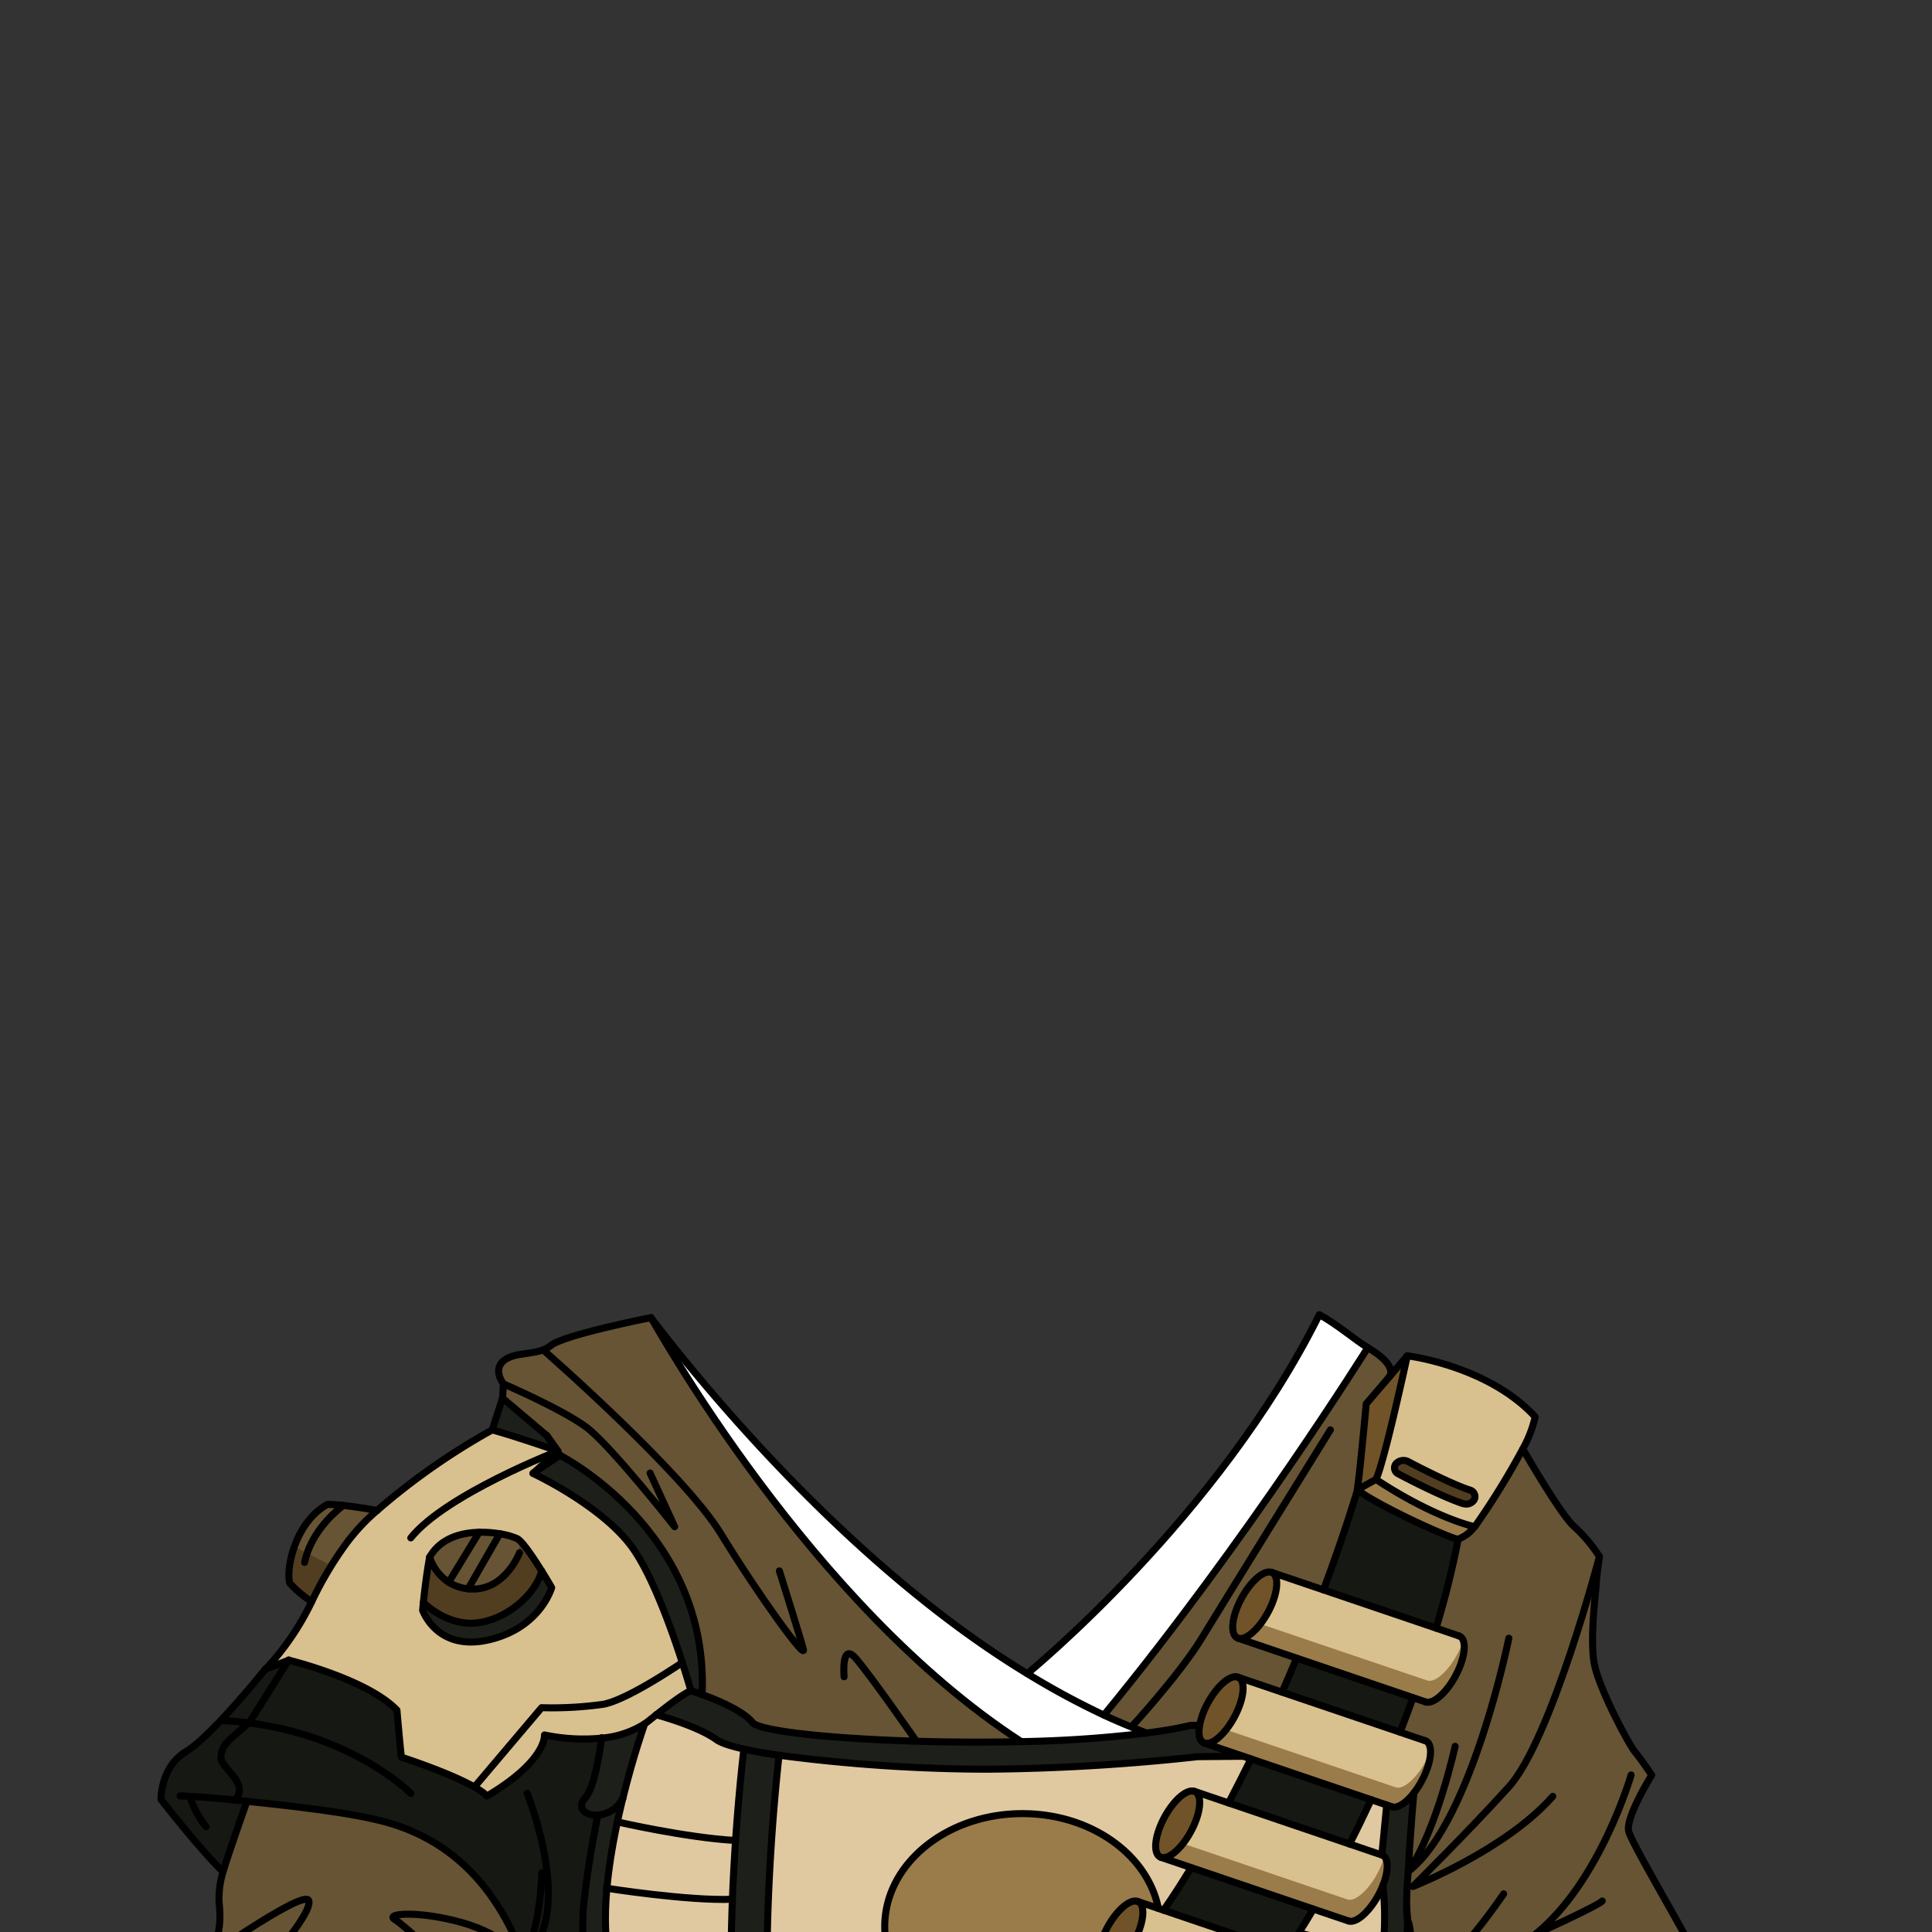<svg id="outfit" xmlns="http://www.w3.org/2000/svg" viewBox="0 0 432 432">
  <rect x="0" y="0" width="432" height="432" fill="#333333" stroke="none"/>
  <defs>
    <style>.GUNDAN_GOAT_OUTFIT_GUNDAN_GOAT_OUTFIT_14_cls-1{fill:#997c4a;}.GUNDAN_GOAT_OUTFIT_GUNDAN_GOAT_OUTFIT_14_cls-2{fill:#d9c08f;}.GUNDAN_GOAT_OUTFIT_GUNDAN_GOAT_OUTFIT_14_cls-3{fill:#705328;}.GUNDAN_GOAT_OUTFIT_GUNDAN_GOAT_OUTFIT_14_cls-4{fill:#fff;}.GUNDAN_GOAT_OUTFIT_GUNDAN_GOAT_OUTFIT_14_cls-5{fill:#e0c9a1;}.GUNDAN_GOAT_OUTFIT_GUNDAN_GOAT_OUTFIT_14_cls-6{fill:#161813;}.GUNDAN_GOAT_OUTFIT_GUNDAN_GOAT_OUTFIT_14_cls-7{fill:#1d1f1a;}.GUNDAN_GOAT_OUTFIT_GUNDAN_GOAT_OUTFIT_14_cls-8{fill:#665434;}.GUNDAN_GOAT_OUTFIT_GUNDAN_GOAT_OUTFIT_14_cls-9{fill:#513e20;}.GUNDAN_GOAT_OUTFIT_GUNDAN_GOAT_OUTFIT_14_cls-10{fill:none;stroke:#000;stroke-linecap:round;stroke-linejoin:round;stroke-width:1.57px;}</style>
  </defs>
  <path class="GUNDAN_GOAT_OUTFIT_GUNDAN_GOAT_OUTFIT_14_cls-1" d="M325.71,374.26c-2.07,4.08-5.18,6.89-6.94,6.29h0l-2.77-.94-26.06-8.85-13.09-4.45c1.28.44,3.26-.9,5-3.21a18.68,18.68,0,0,0,1.92-3.07c1.54-3,2.06-5.93,1.47-7.44a1.57,1.57,0,0,0-1-1l1.16.39,10.48,3.56,25.17,8.54,5.12,1.74h0a1.57,1.57,0,0,1,.95,1C327.77,368.31,327.25,371.21,325.71,374.26Z" />
  <path class="GUNDAN_GOAT_OUTFIT_GUNDAN_GOAT_OUTFIT_14_cls-2" d="M327.18,366.8a18.66,18.66,0,0,1-1.1,2.67c-2.07,4.08-5.18,6.89-6.94,6.29h0l-2.78-.94L290.3,366l-8.44-2.87a18.68,18.68,0,0,0,1.92-3.07c1.54-3,2.06-5.93,1.47-7.44.08-.22.14-.43.2-.64l10.48,3.56,25.17,8.54,5.12,1.74h0A1.57,1.57,0,0,1,327.18,366.8Z" />
  <path class="GUNDAN_GOAT_OUTFIT_GUNDAN_GOAT_OUTFIT_14_cls-1" d="M318.7,389.23c1.76.61,1.53,4.41-.54,8.48a19,19,0,0,1-2,3.2c-1.75,2.23-3.67,3.51-4.93,3.09l-1.14-.4-3.49-1.18-26.87-9.12-1.73-.59-8.69-2.95c1.77.61,4.88-2.21,6.95-6.28s2.29-7.87.51-8.47l9.92,3.36,26.39,8.95h0l5.61,1.9Z" />
  <path class="GUNDAN_GOAT_OUTFIT_GUNDAN_GOAT_OUTFIT_14_cls-2" d="M320.14,390.69a18.66,18.66,0,0,1-1.1,2.67c-2.07,4.08-5.18,6.89-6.94,6.29h0l-2.78-.94-26.05-8.85L274.82,387a18.68,18.68,0,0,0,1.92-3.07c1.54-3,2.06-5.93,1.47-7.44.08-.22.14-.43.2-.64l10.48,3.56,25.17,8.54,5.12,1.74h0A1.57,1.57,0,0,1,320.14,390.69Z" />
  <path class="GUNDAN_GOAT_OUTFIT_GUNDAN_GOAT_OUTFIT_14_cls-1" d="M309,414.78c1.54.51,1.57,3.41.23,6.81-.21.55-.47,1.11-.75,1.67-2.07,4.06-5.18,6.88-6.94,6.27h0l-7.84-2.65-27.32-9.28-6.76-2.29c1.77.6,4.88-2.21,6.95-6.29s2.28-7.87.51-8.48l7.62,2.59,27.08,9.2,7.22,2.45Z" />
  <path class="GUNDAN_GOAT_OUTFIT_GUNDAN_GOAT_OUTFIT_14_cls-2" d="M309.34,415.76a18.66,18.66,0,0,1-1.1,2.67c-2.07,4.08-5.18,6.89-6.94,6.29h0l-2.78-.94-26.05-8.85L264,412.06a18.68,18.68,0,0,0,1.92-3.07c1.54-3,2.06-5.93,1.47-7.44.08-.22.14-.43.2-.64l10.48,3.56L303.26,413l5.12,1.74h0A1.57,1.57,0,0,1,309.34,415.76Z" />
  <path class="GUNDAN_GOAT_OUTFIT_GUNDAN_GOAT_OUTFIT_14_cls-1" d="M296.29,439.38c1.77.6,1.53,4.4-.52,8.47-1.51,2.95-3.55,5.25-5.24,6a2.23,2.23,0,0,1-1.7.24h0L282.59,452l-4.9-1.66-27.86-9.46-2.94-1c1.77.6,4.88-2.22,7-6.29s2.29-7.87.51-8.47l4.66,1.58,1.17.4,27.47,9.33,8.62,2.93Z" />
  <path class="GUNDAN_GOAT_OUTFIT_GUNDAN_GOAT_OUTFIT_14_cls-2" d="M297.48,441.19a18.66,18.66,0,0,1-1.1,2.67c-2.07,4.08-5.18,6.89-6.94,6.29h0l-2.78-.94-26-8.85-8.44-2.87a18.68,18.68,0,0,0,1.92-3.07c1.54-3,2.06-5.93,1.47-7.44.08-.22.14-.43.2-.64l10.48,3.56,25.17,8.54,5.12,1.74h0A1.57,1.57,0,0,1,297.48,441.19Z" />
  <path class="GUNDAN_GOAT_OUTFIT_GUNDAN_GOAT_OUTFIT_14_cls-3" d="M284.29,351.56c1.77.6,1.55,4.4-.51,8.47s-5.18,6.89-6.95,6.28-1.55-4.39.52-8.46S282.51,351,284.29,351.56Z" />
  <path class="GUNDAN_GOAT_OUTFIT_GUNDAN_GOAT_OUTFIT_14_cls-3" d="M276.76,375c1.78.6,1.55,4.39-.51,8.47s-5.18,6.89-6.95,6.28c-1.07-.36-1.42-1.88-1.07-3.92a16.34,16.34,0,0,1,1.59-4.55C271.88,377.22,275,374.4,276.76,375Z" />
  <path class="GUNDAN_GOAT_OUTFIT_GUNDAN_GOAT_OUTFIT_14_cls-3" d="M267.06,400.54c1.77.61,1.55,4.4-.51,8.48s-5.18,6.89-6.95,6.29-1.55-4.4.52-8.48S265.28,399.94,267.06,400.54Z" />
  <path class="GUNDAN_GOAT_OUTFIT_GUNDAN_GOAT_OUTFIT_14_cls-3" d="M254.35,425.15c1.78.6,1.55,4.39-.51,8.47s-5.18,6.89-7,6.29-1.55-4.39.52-8.47S252.58,424.55,254.35,425.15Z" />
  <path class="GUNDAN_GOAT_OUTFIT_GUNDAN_GOAT_OUTFIT_14_cls-4" d="M305.85,301.32c-2.68-1.59-6.9-5.26-10.83-7.37-22.45,45.19-64.72,79.77-65.29,80.27-45.88-27.83-82.56-77.7-84.15-79.55,1.36,2.13,35.63,64.22,82.77,94.76a267.61,267.61,0,0,0,28-1.92q-4.74-1.8-9.52-4C279.11,344.22,305.85,301.32,305.85,301.32Z" />
  <path class="GUNDAN_GOAT_OUTFIT_GUNDAN_GOAT_OUTFIT_14_cls-5" d="M310.08,403.6l-3.49-1.18c-1.51,3.25-3.11,6.55-4.83,9.91l7.22,2.45Z" />
  <path class="GUNDAN_GOAT_OUTFIT_GUNDAN_GOAT_OUTFIT_14_cls-5" d="M308.47,423.26c-2.07,4.06-5.18,6.88-6.94,6.27h0l-7.84-2.65c-1.89,3.18-3.89,6.38-6,9.58l8.62,2.93h0c1.77.6,1.53,4.4-.52,8.47-1.51,2.95-3.55,5.25-5.24,6a160,160,0,0,1-2.41,21.67l17.64.07c-.14-11.26,2.61-27.45,3.71-42.74a66.58,66.58,0,0,0-.25-11.31C309,422.14,308.75,422.7,308.47,423.26Z" />
  <path class="GUNDAN_GOAT_OUTFIT_GUNDAN_GOAT_OUTFIT_14_cls-5" d="M228.62,405.56c15.32,0,28,9.17,30.39,21.17l1.17.4c2.14-3.11,4.21-6.29,6.18-9.53l-6.76-2.29c-1.78-.61-1.55-4.4.52-8.48s5.16-6.89,6.94-6.29l7.62,2.59c1.75-3.28,3.43-6.57,5-9.83l-1.73-.59-10.19.09a463.54,463.54,0,0,1-47.12,2.8,361.77,361.77,0,0,1-46.48-3.12c-.49,4.31-5.85,52.77.07,82.7l46.67.16c3.45-3.64,9-9.91,17.86-20.73A36.71,36.71,0,0,1,228.62,456c-17,0-30.79-11.3-30.79-25.24S211.61,405.56,228.62,405.56Z" />
  <path class="GUNDAN_GOAT_OUTFIT_GUNDAN_GOAT_OUTFIT_14_cls-5" d="M146.72,383.42l-1.54,1.23c-.33.26-.66.52-1,.75,0,0-2.55,7.14-4.9,16.71v0l0,0c-2.3,9.42-4.43,21.17-3.73,30.73,1.09,15,3.76,30.93,3.71,42.16l26.93.09c-6-32-.17-81.3.11-83.62a2.29,2.29,0,0,1,.09-.44c-3-.66-5.15-1.37-6.16-2.11C156.76,386.48,150.3,384.42,146.72,383.42Z" />
  <path class="GUNDAN_GOAT_OUTFIT_GUNDAN_GOAT_OUTFIT_14_cls-6" d="M303.55,333.1s-2.62,9-7.62,22.41l25.17,8.54a192.93,192.93,0,0,0,4.95-19.87C324.06,343.89,308.45,336.83,303.55,333.1Z" />
  <path class="GUNDAN_GOAT_OUTFIT_GUNDAN_GOAT_OUTFIT_14_cls-6" d="M286.68,378.37l26.39,8.95c1-2.65,2-5.23,2.9-7.71l-26.05-8.85C288.89,373.23,287.81,375.78,286.68,378.37Z" />
  <path class="GUNDAN_GOAT_OUTFIT_GUNDAN_GOAT_OUTFIT_14_cls-6" d="M274.68,403.13l27.08,9.2c1.72-3.36,3.32-6.66,4.83-9.91l-26.87-9.12C278.11,396.56,276.43,399.85,274.68,403.13Z" />
  <path class="GUNDAN_GOAT_OUTFIT_GUNDAN_GOAT_OUTFIT_14_cls-6" d="M260.18,427.13l27.47,9.33c2.14-3.2,4.14-6.4,6-9.58l-27.32-9.28C264.39,420.84,262.32,424,260.18,427.13Z" />
  <path class="GUNDAN_GOAT_OUTFIT_GUNDAN_GOAT_OUTFIT_14_cls-6" d="M134.51,388.61a42.54,42.54,0,0,1-12.76-.71s.55,5.73-12.87,13.66c-3.37-3.63-19.12-8.7-19.12-8.7s-.35-2.86-1-10.5c-6.54-6.88-24.18-11.19-24.18-11.19l-5.17,2s-4.91,6.18-10,11.52c-2.83,3-5.7,5.72-7.77,6.95C35.88,395.1,36,402.36,36,402.36s8.37,10.88,13.79,16.14c.92-3.19,4-11.93,5.33-15.74,8,.88,23.31,2.38,31.85,4.87,17.73,5.17,25.92,19.19,30,30.15,0,0-.26.59-.69,1.53,0,0,3,4.64,14.58.6h0a68.11,68.11,0,0,1-.4-13.7c.89-8.68,2.52-17,3.19-20.29-2.77.19-4.88-1.57-2.87-3.81C132.62,400.07,133.8,393.91,134.51,388.61Z" />
  <path class="GUNDAN_GOAT_OUTFIT_GUNDAN_GOAT_OUTFIT_14_cls-7" d="M316.15,400.91c-1.75,2.23-3.67,3.51-4.93,3.09l-1.14-.4L309,414.78h0c1.54.51,1.57,3.41.23,6.81a66.58,66.58,0,0,1,.25,11.31c-1.1,15.29-3.85,31.48-3.71,42.74l4.81,0a46.4,46.4,0,0,1-.23-11.42c.24-1.7.62-3.91,1.06-6.43,1.45-8.48,3.6-20.53,3.27-29.25a.22.22,0,0,1,0-.11,19.24,19.24,0,0,1-.12-2c-.06-3.38.35-8,.35-8C315.35,409.49,316.15,400.91,316.15,400.91Z" />
  <path class="GUNDAN_GOAT_OUTFIT_GUNDAN_GOAT_OUTFIT_14_cls-7" d="M268.23,385.84l-2,0c-2.93.68-6.26,1.25-9.86,1.72a267.61,267.61,0,0,1-28,1.92c-28.24.64-58-1.74-60.08-4.27s-7.91-5-11.26-6.25c1.6-36.68-31.81-53.51-31.81-53.51l-3-4.46-9.87-8.35-2.31,7.13c6.14,1.71,14.68,4.73,14.68,4.73l-5.57,5s15.86,7.36,22.51,17,12.82,31.64,12.82,31.64-.81-.18-7.79,5.36c3.58,1,10,3.06,13.47,5.56,1,.74,3.16,1.45,6.16,2.11a2.29,2.29,0,0,0-.09.44c-.28,2.32-6.09,51.61-.11,83.62h0l8.1,0c-5.92-29.93-.56-78.39-.07-82.7a361.77,361.77,0,0,0,46.48,3.12,463.54,463.54,0,0,0,47.12-2.8l10.19-.09-8.69-2.95C268.23,389.4,267.88,387.88,268.23,385.84Z" />
  <path class="GUNDAN_GOAT_OUTFIT_GUNDAN_GOAT_OUTFIT_14_cls-7" d="M130.8,402.11c-2,2.24.1,4,2.87,3.81-.67,3.28-2.3,11.61-3.19,20.29a68.11,68.11,0,0,0,.4,13.7c1,9.3,3,19.11,3.76,24.33.09.64.15,1.3.19,2a51.83,51.83,0,0,1-.34,8.84l4.73,0c.05-11.23-2.62-27.13-3.71-42.16-.7-9.56,1.43-21.31,3.73-30.73l0,0v0h0c2.35-9.57,4.9-16.71,4.9-16.71a21.39,21.39,0,0,1-9.66,3.21C133.8,393.91,132.62,400.07,130.8,402.11Z" />
  <path class="GUNDAN_GOAT_OUTFIT_GUNDAN_GOAT_OUTFIT_14_cls-8" d="M387.26,454.14s-4.07-8.53-7-14.76-15.28-26.83-16.1-29.89,5.14-12.61,5.14-12.61-2.34-3.45-3.74-5.16-7.7-13.57-9-19.21S357,355,357,353.88s.69-5.83.69-5.83a33.17,33.17,0,0,0-5.59-6.67c-3-2.56-11.54-17.4-11.54-17.4h0a170.41,170.41,0,0,1-10.74,17.4,8.07,8.07,0,0,1-3.7,2.8,192.93,192.93,0,0,1-4.95,19.87l5.11,1.74h0c1.77.6,1.53,4.4-.53,8.47s-5.17,6.89-6.94,6.29h0l-2.78-.94c-.89,2.48-1.86,5.06-2.9,7.71h0l5.61,1.9h0c1.76.61,1.53,4.41-.54,8.48a19,19,0,0,1-2,3.2s-.8,8.58-1.27,17.57c0,0-.41,4.58-.35,8,.06.64.11,1.31.12,2a.22.22,0,0,0,0,.11c.33,8.72-1.82,20.77-3.27,29.25-.44,2.52-.82,4.73-1.06,6.43a46.4,46.4,0,0,0,.23,11.42l79,.31Z" />
  <path class="GUNDAN_GOAT_OUTFIT_GUNDAN_GOAT_OUTFIT_14_cls-8" d="M305.85,301.32s-26.74,42.9-59,82.16q4.77,2.24,9.52,4c3.6-.47,6.93-1,9.86-1.72l2,0a16.34,16.34,0,0,1,1.59-4.55c2.06-4.07,5.17-6.89,6.94-6.28l9.92,3.36c1.13-2.59,2.21-5.14,3.24-7.61l-13.09-4.45c-1.78-.6-1.55-4.39.52-8.46s5.16-6.89,6.94-6.29l11.64,3.95c5-13.41,7.62-22.41,7.62-22.41.57-3.83,2-19.2,2-19.2l5-5.84S313.3,305.73,305.85,301.32Z" />
  <path class="GUNDAN_GOAT_OUTFIT_GUNDAN_GOAT_OUTFIT_14_cls-8" d="M145.58,294.67l0-.05s-19.41,3.83-22.33,6.22-7.81,1.24-10.49,3.34-.14,5.26-.14,5.26l-.2,3.15,9.87,8.35,3,4.46s33.41,16.83,31.81,53.51c3.35,1.21,9.12,3.6,11.26,6.25s31.84,4.91,60.08,4.27C181.21,358.89,146.94,296.8,145.58,294.67Z" />
  <path class="GUNDAN_GOAT_OUTFIT_GUNDAN_GOAT_OUTFIT_14_cls-8" d="M134.64,464.24c-.72-5.22-2.76-15-3.76-24.33h0c-11.58,4-14.58-.6-14.58-.6l-1,2.18-1.22,2.69,1.22-2.69,1-2.18c.43-.94.69-1.53.69-1.53-4-11-12.23-25-30-30.15-8.54-2.49-23.87-4-31.85-4.87-1.34,3.81-4.41,12.55-5.33,15.74h0a20.14,20.14,0,0,0-.88,7s.93,6.38-1.24,9.06-5.45,5.85-5.45,5.85l-2,5.36a109.56,109.56,0,0,0-5.45,21.53c-1.56,9-.71,7.33-.71,7.33l72.41.25,28,.12a51.83,51.83,0,0,0,.34-8.84C134.79,465.54,134.73,464.88,134.64,464.24Zm-24.95-9.83c.13-.42.28-.84.42-1.23C110,453.57,109.82,454,109.69,454.41Zm2.31-5.63.8-1.78Z" />
  <path class="GUNDAN_GOAT_OUTFIT_GUNDAN_GOAT_OUTFIT_14_cls-2" d="M314.67,303.16l-4.18,4.9-5,5.84s-1.4,15.37-2,19.2c4.9,3.73,20.51,10.79,22.5,11.08a8.07,8.07,0,0,0,3.7-2.8A170.41,170.41,0,0,0,340.49,324a27.19,27.19,0,0,0,2.78-7.19C332.7,305.32,314.67,303.16,314.67,303.16Z" />
  <path class="GUNDAN_GOAT_OUTFIT_GUNDAN_GOAT_OUTFIT_14_cls-2" d="M343.27,316.79A27.46,27.46,0,0,1,340.5,324a169.49,169.49,0,0,1-10.67,17.29l-.08.11a8,8,0,0,1-3.69,2.8c-2-.29-17.61-7.35-22.51-11.08.58-3.83,2-19.2,2-19.2l5-5.84,3.75-4.39.43-.51S332.7,305.32,343.27,316.79Z" />
  <path class="GUNDAN_GOAT_OUTFIT_GUNDAN_GOAT_OUTFIT_14_cls-1" d="M329.83,341.27l-.08.11a8,8,0,0,1-3.69,2.8c-2-.29-17.61-7.35-22.51-11.08.58-3.83,2-19.2,2-19.2l5-5.84,3.75-4.39a100.44,100.44,0,0,1-6.74,27c8.26,6.65,22.25,10.67,22.29,10.46Z" />
  <path class="GUNDAN_GOAT_OUTFIT_GUNDAN_GOAT_OUTFIT_14_cls-3" d="M303.55,333.1c.58-3.83,2-19.2,2-19.2l5-5.84,3.75-4.39a100.44,100.44,0,0,1-6.74,27" />
  <path class="GUNDAN_GOAT_OUTFIT_GUNDAN_GOAT_OUTFIT_14_cls-9" d="M329.66,335.31a2.06,2.06,0,0,1-1.86,1,2.72,2.72,0,0,1-.74-.12c-5.05-1.67-14-6.41-14.35-6.61a1.48,1.48,0,0,1-.58-2.27,2.27,2.27,0,0,1,2.77-.48c.09.05,9,4.77,13.65,6.31A1.55,1.55,0,0,1,329.66,335.31Z" />
  <path class="GUNDAN_GOAT_OUTFIT_GUNDAN_GOAT_OUTFIT_14_cls-1" d="M228.62,405.56c-17,0-30.79,11.3-30.79,25.23S211.61,456,228.62,456a36.71,36.71,0,0,0,10.18-1.42c3.22-3.94,6.88-8.48,11-13.7l-2.94-1c-1.78-.6-1.55-4.39.52-8.47s5.17-6.89,6.94-6.29l4.66,1.58C256.65,414.73,243.94,405.56,228.62,405.56Z" />
  <path class="GUNDAN_GOAT_OUTFIT_GUNDAN_GOAT_OUTFIT_14_cls-2" d="M119.18,329.41l5.57-5s-8.54-3-14.68-4.73v0a150.9,150.9,0,0,0-25.72,18c-2-.36-4.86-.84-7.62-1.13-1.23-.13-2.43-.21-3.51-.23-7.23,4-9.29,14.34-8.43,17.59a24.33,24.33,0,0,0,4.92,4.15,59.84,59.84,0,0,1-10.33,15.05l5.17-2s17.64,4.31,24.18,11.19c.69,7.64,1,10.5,1,10.5s15.75,5.07,19.12,8.7c13.42-7.93,12.87-13.66,12.87-13.66a42.54,42.54,0,0,0,12.76.71,21.39,21.39,0,0,0,9.66-3.21c.35-.23.68-.49,1-.75l1.54-1.23c7-5.54,7.79-5.36,7.79-5.36s-6.18-22-12.82-31.64S119.18,329.41,119.18,329.41Z" />
  <path class="GUNDAN_GOAT_OUTFIT_GUNDAN_GOAT_OUTFIT_14_cls-7" d="M96.06,362.78s-2.62-2.76-1.72-3.66c5.46-5.45,21.26-12.07,24.35-10.69s4.77,6.68,4.77,6.68-1.84,8.68-13,11.38A16.1,16.1,0,0,1,96.06,362.78Z" />
  <path class="GUNDAN_GOAT_OUTFIT_GUNDAN_GOAT_OUTFIT_14_cls-9" d="M94.35,358.34s1.49-9.53,1.6-9.86,17.32-5.29,20.41-3.91,4.76,6.68,4.76,6.68-1.84,8.68-13,11.38A14.06,14.06,0,0,1,94.35,358.34Z" />
  <path class="GUNDAN_GOAT_OUTFIT_GUNDAN_GOAT_OUTFIT_14_cls-8" d="M95.87,347.88s1.2,7.62,10.45,7.42,10-10.73,10-10.73C112.26,341.93,102.23,341.23,95.87,347.88Z" />
  <path class="GUNDAN_GOAT_OUTFIT_GUNDAN_GOAT_OUTFIT_14_cls-8" d="M84.45,338.11c-4.1,2.92-7.72,7.76-10.34,11.95a76.46,76.46,0,0,0-4.41,8.07,38.57,38.57,0,0,1-4.7-4.7,19.54,19.54,0,0,1,.7-7.67,15.94,15.94,0,0,1,7.51-9.37S81,336.59,84.45,338.11Z" />
  <path class="GUNDAN_GOAT_OUTFIT_GUNDAN_GOAT_OUTFIT_14_cls-9" d="M74.11,350.06a76.46,76.46,0,0,0-4.41,8.07,38.57,38.57,0,0,1-4.7-4.7,19.54,19.54,0,0,1,.7-7.67Z" />
  <path class="GUNDAN_GOAT_OUTFIT_GUNDAN_GOAT_OUTFIT_14_cls-10" d="M145.58,294.67c1.36,2.13,35.63,64.22,82.77,94.76" />
  <path class="GUNDAN_GOAT_OUTFIT_GUNDAN_GOAT_OUTFIT_14_cls-10" d="M110.07,319.72l2.31-7.13.2-3.15s-2.54-3.16.14-5.26,7.58-.95,10.49-3.34,22.33-6.22,22.33-6.22" />
  <path class="GUNDAN_GOAT_OUTFIT_GUNDAN_GOAT_OUTFIT_14_cls-10" d="M69.7,358.13A80.46,80.46,0,0,1,77.52,345a45.56,45.56,0,0,1,6.82-7.27,150.9,150.9,0,0,1,25.72-18v0c6.14,1.71,14.68,4.73,14.68,4.73l-5.57,5s15.86,7.36,22.51,17,12.82,31.64,12.82,31.64-.81-.18-7.79,5.36l-1.54,1.23c-.33.26-.66.52-1,.75a21.39,21.39,0,0,1-9.66,3.21,42.54,42.54,0,0,1-12.76-.71s.55,5.73-12.87,13.66c-3.37-3.63-19.12-8.69-19.12-8.69s-.35-2.87-1-10.51c-6.54-6.88-24.18-11.19-24.18-11.19l-5.17,2A59.84,59.84,0,0,0,69.7,358.13" />
  <path class="GUNDAN_GOAT_OUTFIT_GUNDAN_GOAT_OUTFIT_14_cls-10" d="M84.34,337.75c-2-.36-4.86-.84-7.62-1.13-1.23-.13-2.43-.21-3.51-.23-7.23,4-9.29,14.34-8.43,17.59a24.33,24.33,0,0,0,4.92,4.15" />
  <path class="GUNDAN_GOAT_OUTFIT_GUNDAN_GOAT_OUTFIT_14_cls-10" d="M68.1,349.36c1.31-6.1,5.71-10.45,8.62-12.74" />
  <path class="GUNDAN_GOAT_OUTFIT_GUNDAN_GOAT_OUTFIT_14_cls-10" d="M94.67,358.31c-.12,1.08-.17,1.75-.17,1.75s3.19,9.29,14.77,6.62S123.35,355,123.35,355s-.94-1.66-2.23-3.71c-1.81-2.92-4.28-6.61-5.47-7.25a15.45,15.45,0,0,0-3.88-1.08,24.45,24.45,0,0,0-4.61-.34c-4.15.08-8.71,1.36-11.1,5.57C95.38,351.93,94.9,356,94.67,358.31Z" />
  <path class="GUNDAN_GOAT_OUTFIT_GUNDAN_GOAT_OUTFIT_14_cls-10" d="M116.17,347.19s-3.2,8.4-10.73,8.12l-.76-.05a9.86,9.86,0,0,1-4.35-1.47,10.7,10.7,0,0,1-4.27-5.64" />
  <path class="GUNDAN_GOAT_OUTFIT_GUNDAN_GOAT_OUTFIT_14_cls-10" d="M94.67,358.31s4.94,5.17,11.65,4.6,13.44-6.3,14.8-11.66" />
  <line class="GUNDAN_GOAT_OUTFIT_GUNDAN_GOAT_OUTFIT_14_cls-10" x1="107.16" y1="342.58" x2="100.33" y2="353.79" />
  <line class="GUNDAN_GOAT_OUTFIT_GUNDAN_GOAT_OUTFIT_14_cls-10" x1="111.77" y1="342.92" x2="104.68" y2="355.26" />
  <path class="GUNDAN_GOAT_OUTFIT_GUNDAN_GOAT_OUTFIT_14_cls-10" d="M49.83,418.5C44.41,413.24,36,402.36,36,402.36s-.16-7.26,5.59-10.71c2.07-1.23,4.94-4,7.77-6.95,5.06-5.34,10-11.52,10-11.52" />
  <path class="GUNDAN_GOAT_OUTFIT_GUNDAN_GOAT_OUTFIT_14_cls-10" d="M40.25,401.56s6.34.24,14.91,1.2c8,.88,23.31,2.38,31.85,4.87,17.73,5.17,25.92,19.19,30,30.15,3.89-6.11,4.15-19,4.15-19" />
  <path class="GUNDAN_GOAT_OUTFIT_GUNDAN_GOAT_OUTFIT_14_cls-10" d="M166.15,475.15l-26.93-.09-4.73,0-28-.12-72.41-.25s-.85,1.71.71-7.33a109.56,109.56,0,0,1,5.45-21.53l2-5.36s3.27-3.18,5.45-5.85S49,425.54,49,425.54a20.14,20.14,0,0,1,.88-7h0c.92-3.19,4-11.93,5.33-15.74" />
  <path class="GUNDAN_GOAT_OUTFIT_GUNDAN_GOAT_OUTFIT_14_cls-10" d="M340.51,324s8.5,14.84,11.54,17.4a33.17,33.17,0,0,1,5.59,6.67s-.69,4.68-.69,5.83-1.64,13-.36,18.63,7.58,17.49,9,19.21,3.74,5.16,3.74,5.16-5.95,9.56-5.14,12.61,13.19,23.66,16.1,29.89,7,14.76,7,14.76L389.6,476l-79-.31-4.81,0-17.64-.07-8.12,0-25.3-.08-33.76-.13-46.67-.16" />
  <path class="GUNDAN_GOAT_OUTFIT_GUNDAN_GOAT_OUTFIT_14_cls-10" d="M154.51,378.06s1,.3,2.5.85c3.35,1.21,9.12,3.6,11.26,6.25s31.84,4.91,60.08,4.27a267.61,267.61,0,0,0,28-1.92c3.6-.47,6.93-1,9.86-1.72l2,0" />
  <path class="GUNDAN_GOAT_OUTFIT_GUNDAN_GOAT_OUTFIT_14_cls-10" d="M146.72,383.42c3.58,1,10,3.06,13.47,5.56,1,.74,3.16,1.45,6.16,2.11,2.21.5,4.86,1,7.85,1.39a361.77,361.77,0,0,0,46.48,3.12,463.54,463.54,0,0,0,47.12-2.8l10.19-.09" />
  <path class="GUNDAN_GOAT_OUTFIT_GUNDAN_GOAT_OUTFIT_14_cls-10" d="M139.26,402.14v0h0c2.35-9.57,4.9-16.71,4.9-16.71" />
  <path class="GUNDAN_GOAT_OUTFIT_GUNDAN_GOAT_OUTFIT_14_cls-10" d="M139.22,475.06c.05-11.23-2.62-27.13-3.71-42.16-.7-9.56,1.43-21.31,3.73-30.73" />
  <path class="GUNDAN_GOAT_OUTFIT_GUNDAN_GOAT_OUTFIT_14_cls-10" d="M139.27,402.11v0l0,0a6.93,6.93,0,0,1-5.57,3.75c-2.77.19-4.88-1.57-2.87-3.81,1.82-2,3-8.2,3.71-13.5" />
  <path class="GUNDAN_GOAT_OUTFIT_GUNDAN_GOAT_OUTFIT_14_cls-10" d="M133.67,405.92c-.67,3.28-2.3,11.61-3.19,20.29a68.11,68.11,0,0,0,.4,13.7c1,9.3,3,19.11,3.76,24.33.09.64.15,1.3.19,2a51.83,51.83,0,0,1-.34,8.84" />
  <path class="GUNDAN_GOAT_OUTFIT_GUNDAN_GOAT_OUTFIT_14_cls-10" d="M309.22,421.59a66.58,66.58,0,0,1,.25,11.31c-1.1,15.29-3.85,31.48-3.71,42.74" />
  <path class="GUNDAN_GOAT_OUTFIT_GUNDAN_GOAT_OUTFIT_14_cls-10" d="M314.67,428.56c.33,8.72-1.82,20.77-3.27,29.25-.44,2.52-.82,4.73-1.06,6.43a46.4,46.4,0,0,0,.23,11.42" />
  <path class="GUNDAN_GOAT_OUTFIT_GUNDAN_GOAT_OUTFIT_14_cls-10" d="M314.53,426.44c.06.64.11,1.31.12,2" />
  <path class="GUNDAN_GOAT_OUTFIT_GUNDAN_GOAT_OUTFIT_14_cls-10" d="M117.89,401s11.22,28-.92,36.82c0,0-4.23-5.26-13.68-7.93s-17.37-2.11-15-.68,11.48,10.14,11.48,10.14" />
  <path class="GUNDAN_GOAT_OUTFIT_GUNDAN_GOAT_OUTFIT_14_cls-10" d="M91.85,401S77.07,386,49.4,384.7" />
  <path class="GUNDAN_GOAT_OUTFIT_GUNDAN_GOAT_OUTFIT_14_cls-10" d="M157,378.91c1.6-36.68-31.81-53.51-31.81-53.51l-3-4.46-9.87-8.35" />
  <path class="GUNDAN_GOAT_OUTFIT_GUNDAN_GOAT_OUTFIT_14_cls-10" d="M122.25,320.94l2.5,3.51s-25.14,9.74-32.9,19.43" />
  <line class="GUNDAN_GOAT_OUTFIT_GUNDAN_GOAT_OUTFIT_14_cls-10" x1="119.18" y1="329.41" x2="125.2" y2="325.4" />
  <path class="GUNDAN_GOAT_OUTFIT_GUNDAN_GOAT_OUTFIT_14_cls-10" d="M256.38,387.51q-4.74-1.8-9.52-4a176,176,0,0,1-17.13-9.26c-45.88-27.83-82.56-77.7-84.15-79.55l0-.05" />
  <path class="GUNDAN_GOAT_OUTFIT_GUNDAN_GOAT_OUTFIT_14_cls-10" d="M314.67,303.16s-5.14,23.83-7,27.64c13.37,8.8,22.09,10.58,22.09,10.58A170.41,170.41,0,0,0,340.49,324a27.19,27.19,0,0,0,2.78-7.19C332.7,305.32,314.67,303.16,314.67,303.16Z" />
  <path class="GUNDAN_GOAT_OUTFIT_GUNDAN_GOAT_OUTFIT_14_cls-10" d="M314.67,303.16l-4.18,4.9-5,5.84s-1.4,15.37-2,19.2c4.9,3.73,20.51,10.79,22.5,11.08a8.07,8.07,0,0,0,3.7-2.8" />
  <path class="GUNDAN_GOAT_OUTFIT_GUNDAN_GOAT_OUTFIT_14_cls-10" d="M307.66,330.8l-4.11,2.3s-2.62,9-7.62,22.41" />
  <path class="GUNDAN_GOAT_OUTFIT_GUNDAN_GOAT_OUTFIT_14_cls-10" d="M279.72,393.3c-1.61,3.26-3.29,6.55-5,9.83" />
  <path class="GUNDAN_GOAT_OUTFIT_GUNDAN_GOAT_OUTFIT_14_cls-10" d="M266.36,417.6c-2,3.24-4,6.42-6.18,9.53" />
  <path class="GUNDAN_GOAT_OUTFIT_GUNDAN_GOAT_OUTFIT_14_cls-10" d="M289.92,370.76c-1,2.47-2.11,5-3.24,7.61" />
  <path class="GUNDAN_GOAT_OUTFIT_GUNDAN_GOAT_OUTFIT_14_cls-10" d="M321.1,364.05a192.93,192.93,0,0,0,4.95-19.87" />
  <path class="GUNDAN_GOAT_OUTFIT_GUNDAN_GOAT_OUTFIT_14_cls-10" d="M306.59,402.42c-1.51,3.25-3.11,6.55-4.83,9.91" />
  <path class="GUNDAN_GOAT_OUTFIT_GUNDAN_GOAT_OUTFIT_14_cls-10" d="M293.68,426.88c-1.89,3.18-3.89,6.38-6,9.58" />
  <path class="GUNDAN_GOAT_OUTFIT_GUNDAN_GOAT_OUTFIT_14_cls-10" d="M313.07,387.32c1-2.65,2-5.23,2.9-7.71" />
  <path class="GUNDAN_GOAT_OUTFIT_GUNDAN_GOAT_OUTFIT_14_cls-10" d="M284.29,351.56c1.77.6,1.55,4.4-.51,8.47s-5.18,6.89-6.95,6.28-1.55-4.39.52-8.46S282.51,351,284.29,351.56Z" />
  <path class="GUNDAN_GOAT_OUTFIT_GUNDAN_GOAT_OUTFIT_14_cls-10" d="M318.76,380.55c1.77.6,4.88-2.21,6.94-6.29s2.3-7.87.53-8.47" />
  <polyline class="GUNDAN_GOAT_OUTFIT_GUNDAN_GOAT_OUTFIT_14_cls-10" points="276.83 366.31 289.92 370.76 315.98 379.61 318.75 380.55" />
  <polyline class="GUNDAN_GOAT_OUTFIT_GUNDAN_GOAT_OUTFIT_14_cls-10" points="284.29 351.56 295.93 355.51 321.1 364.05 326.21 365.79" />
  <path class="GUNDAN_GOAT_OUTFIT_GUNDAN_GOAT_OUTFIT_14_cls-10" d="M276.76,375c1.78.6,1.55,4.39-.51,8.47s-5.18,6.89-6.95,6.28c-1.07-.36-1.42-1.88-1.07-3.92a16.34,16.34,0,0,1,1.59-4.55C271.88,377.22,275,374.4,276.76,375Z" />
  <path class="GUNDAN_GOAT_OUTFIT_GUNDAN_GOAT_OUTFIT_14_cls-10" d="M311.22,404c1.26.42,3.18-.86,4.93-3.09a19,19,0,0,0,2-3.2c2.07-4.07,2.3-7.87.54-8.48" />
  <polyline class="GUNDAN_GOAT_OUTFIT_GUNDAN_GOAT_OUTFIT_14_cls-10" points="269.3 389.76 277.99 392.71 279.72 393.3 306.59 402.42 310.07 403.6 311.22 404" />
  <polyline class="GUNDAN_GOAT_OUTFIT_GUNDAN_GOAT_OUTFIT_14_cls-10" points="276.76 375.01 286.68 378.38 313.06 387.32 313.06 387.33 318.68 389.23" />
  <path class="GUNDAN_GOAT_OUTFIT_GUNDAN_GOAT_OUTFIT_14_cls-10" d="M267.06,400.54c1.77.61,1.55,4.4-.51,8.48s-5.18,6.89-6.95,6.29-1.55-4.4.52-8.48S265.28,399.94,267.06,400.54Z" />
  <path class="GUNDAN_GOAT_OUTFIT_GUNDAN_GOAT_OUTFIT_14_cls-10" d="M301.53,429.53c1.76.61,4.87-2.21,6.94-6.27.28-.56.54-1.12.75-1.67,1.34-3.4,1.31-6.3-.23-6.81" />
  <polyline class="GUNDAN_GOAT_OUTFIT_GUNDAN_GOAT_OUTFIT_14_cls-10" points="259.6 415.31 266.36 417.6 293.69 426.88 301.52 429.53" />
  <polyline class="GUNDAN_GOAT_OUTFIT_GUNDAN_GOAT_OUTFIT_14_cls-10" points="267.06 400.54 274.68 403.13 301.76 412.33 308.98 414.78 310.07 403.6" />
  <path class="GUNDAN_GOAT_OUTFIT_GUNDAN_GOAT_OUTFIT_14_cls-10" d="M254.35,425.15c1.78.6,1.55,4.39-.51,8.47s-5.18,6.89-7,6.29-1.55-4.39.52-8.47S252.58,424.55,254.35,425.15Z" />
  <polyline class="GUNDAN_GOAT_OUTFIT_GUNDAN_GOAT_OUTFIT_14_cls-10" points="254.35 425.15 259.01 426.73 260.18 427.13 287.65 436.46 296.27 439.39" />
  <path class="GUNDAN_GOAT_OUTFIT_GUNDAN_GOAT_OUTFIT_14_cls-10" d="M329.66,335.31a2.06,2.06,0,0,1-1.86,1,2.72,2.72,0,0,1-.74-.12c-5.05-1.67-14-6.41-14.35-6.61a1.48,1.48,0,0,1-.58-2.27,2.27,2.27,0,0,1,2.77-.48c.09.05,9,4.77,13.65,6.31A1.55,1.55,0,0,1,329.66,335.31Z" />
  <path class="GUNDAN_GOAT_OUTFIT_GUNDAN_GOAT_OUTFIT_14_cls-10" d="M229.71,374.23h0c.57-.5,42.84-35.08,65.29-80.27,3.93,2.11,8.15,5.78,10.83,7.37,7.45,4.41,4.64,6.74,4.64,6.74" />
  <path class="GUNDAN_GOAT_OUTFIT_GUNDAN_GOAT_OUTFIT_14_cls-10" d="M305.85,301.32s-26.74,42.9-59,82.16" />
  <path class="GUNDAN_GOAT_OUTFIT_GUNDAN_GOAT_OUTFIT_14_cls-10" d="M364.72,396.88s-6.93,24-21.45,35.65c0,0,14.08-6.41,15-7.46" />
  <path class="GUNDAN_GOAT_OUTFIT_GUNDAN_GOAT_OUTFIT_14_cls-10" d="M325.37,390.48s-4.08,18.72-10.49,28c.47-9,1.27-17.57,1.27-17.57" />
  <path class="GUNDAN_GOAT_OUTFIT_GUNDAN_GOAT_OUTFIT_14_cls-10" d="M337.38,366.31s-8.37,41.36-22.5,52.17c0,0-.41,4.58-.35,8a19.24,19.24,0,0,0,.12,2,.22.22,0,0,0,0,.11,4.6,4.6,0,0,0,.21,1c.81,2.14.68,6.59.68,6.59s-.79,7.9,1.15,9.87" />
  <path class="GUNDAN_GOAT_OUTFIT_GUNDAN_GOAT_OUTFIT_14_cls-10" d="M316.86,465.68s2.32-6.15,3-8.81l.7-2.65-5-7.2s.41-.35,1.15-1a131.46,131.46,0,0,0,19.51-22.55" />
  <path class="GUNDAN_GOAT_OUTFIT_GUNDAN_GOAT_OUTFIT_14_cls-10" d="M174.2,392.48c-.49,4.31-5.85,52.77.07,82.7l-8.1,0h0c-6-32-.17-81.3.11-83.62a2.29,2.29,0,0,1,.09-.44" />
  <path class="GUNDAN_GOAT_OUTFIT_GUNDAN_GOAT_OUTFIT_14_cls-10" d="M238.8,454.61A36.71,36.71,0,0,1,228.62,456c-17,0-30.79-11.3-30.79-25.24s13.78-25.23,30.79-25.23c15.32,0,28,9.17,30.39,21.17" />
  <path class="GUNDAN_GOAT_OUTFIT_GUNDAN_GOAT_OUTFIT_14_cls-10" d="M42.43,401.67a21.84,21.84,0,0,0,3.64,6.8" />
  <path class="GUNDAN_GOAT_OUTFIT_GUNDAN_GOAT_OUTFIT_14_cls-10" d="M152.58,371.73s-12.12,8.33-17.68,9.35a81.23,81.23,0,0,1-13.8.76l-15,17.71" />
  <path class="GUNDAN_GOAT_OUTFIT_GUNDAN_GOAT_OUTFIT_14_cls-10" d="M121.44,301.83s31.38,27.41,39.78,41.16,19.12,28.47,18.42,25.79-5.37-17.53-5.37-17.53" />
  <path class="GUNDAN_GOAT_OUTFIT_GUNDAN_GOAT_OUTFIT_14_cls-10" d="M112.58,309.44s13.06,5.64,18.48,9.65,19.8,22.29,19.8,22.29l-5.5-12" />
  <path class="GUNDAN_GOAT_OUTFIT_GUNDAN_GOAT_OUTFIT_14_cls-10" d="M204.83,389.23s-10.26-14.77-13.52-18.47-2.57,4.17-2.57,4.17" />
  <path class="GUNDAN_GOAT_OUTFIT_GUNDAN_GOAT_OUTFIT_14_cls-10" d="M297.48,319.72s-24,38.75-28.83,46.68S253.12,386,253.12,386" />
  <path class="GUNDAN_GOAT_OUTFIT_GUNDAN_GOAT_OUTFIT_14_cls-10" d="M42.26,440.45s26.15-18.66,26.81-15.38-11.49,16.49-11.49,16.49" />
  <path class="GUNDAN_GOAT_OUTFIT_GUNDAN_GOAT_OUTFIT_14_cls-10" d="M357.64,348.05s-10.79,41.05-20.26,51.5-21.47,22.28-21.47,22.28,20.71-8.1,31.29-20.16" />
  <path class="GUNDAN_GOAT_OUTFIT_GUNDAN_GOAT_OUTFIT_14_cls-10" d="M64.54,371.17s-6.12,9.84-8.86,14.08c-5.24,4.37-6.07,5.05-6.28,7.58s6.48,5.72,3.22,9.66" />
  <path class="GUNDAN_GOAT_OUTFIT_GUNDAN_GOAT_OUTFIT_14_cls-10" d="M138.05,407.38s15.24,3.51,26.28,4.15" />
  <path class="GUNDAN_GOAT_OUTFIT_GUNDAN_GOAT_OUTFIT_14_cls-10" d="M135.56,422.2s18.3,2.89,28.2,2.48" />
  <path class="GUNDAN_GOAT_OUTFIT_GUNDAN_GOAT_OUTFIT_14_cls-10" d="M290.64,432.27s12.63,3.18,18.74,1.94" />
</svg>